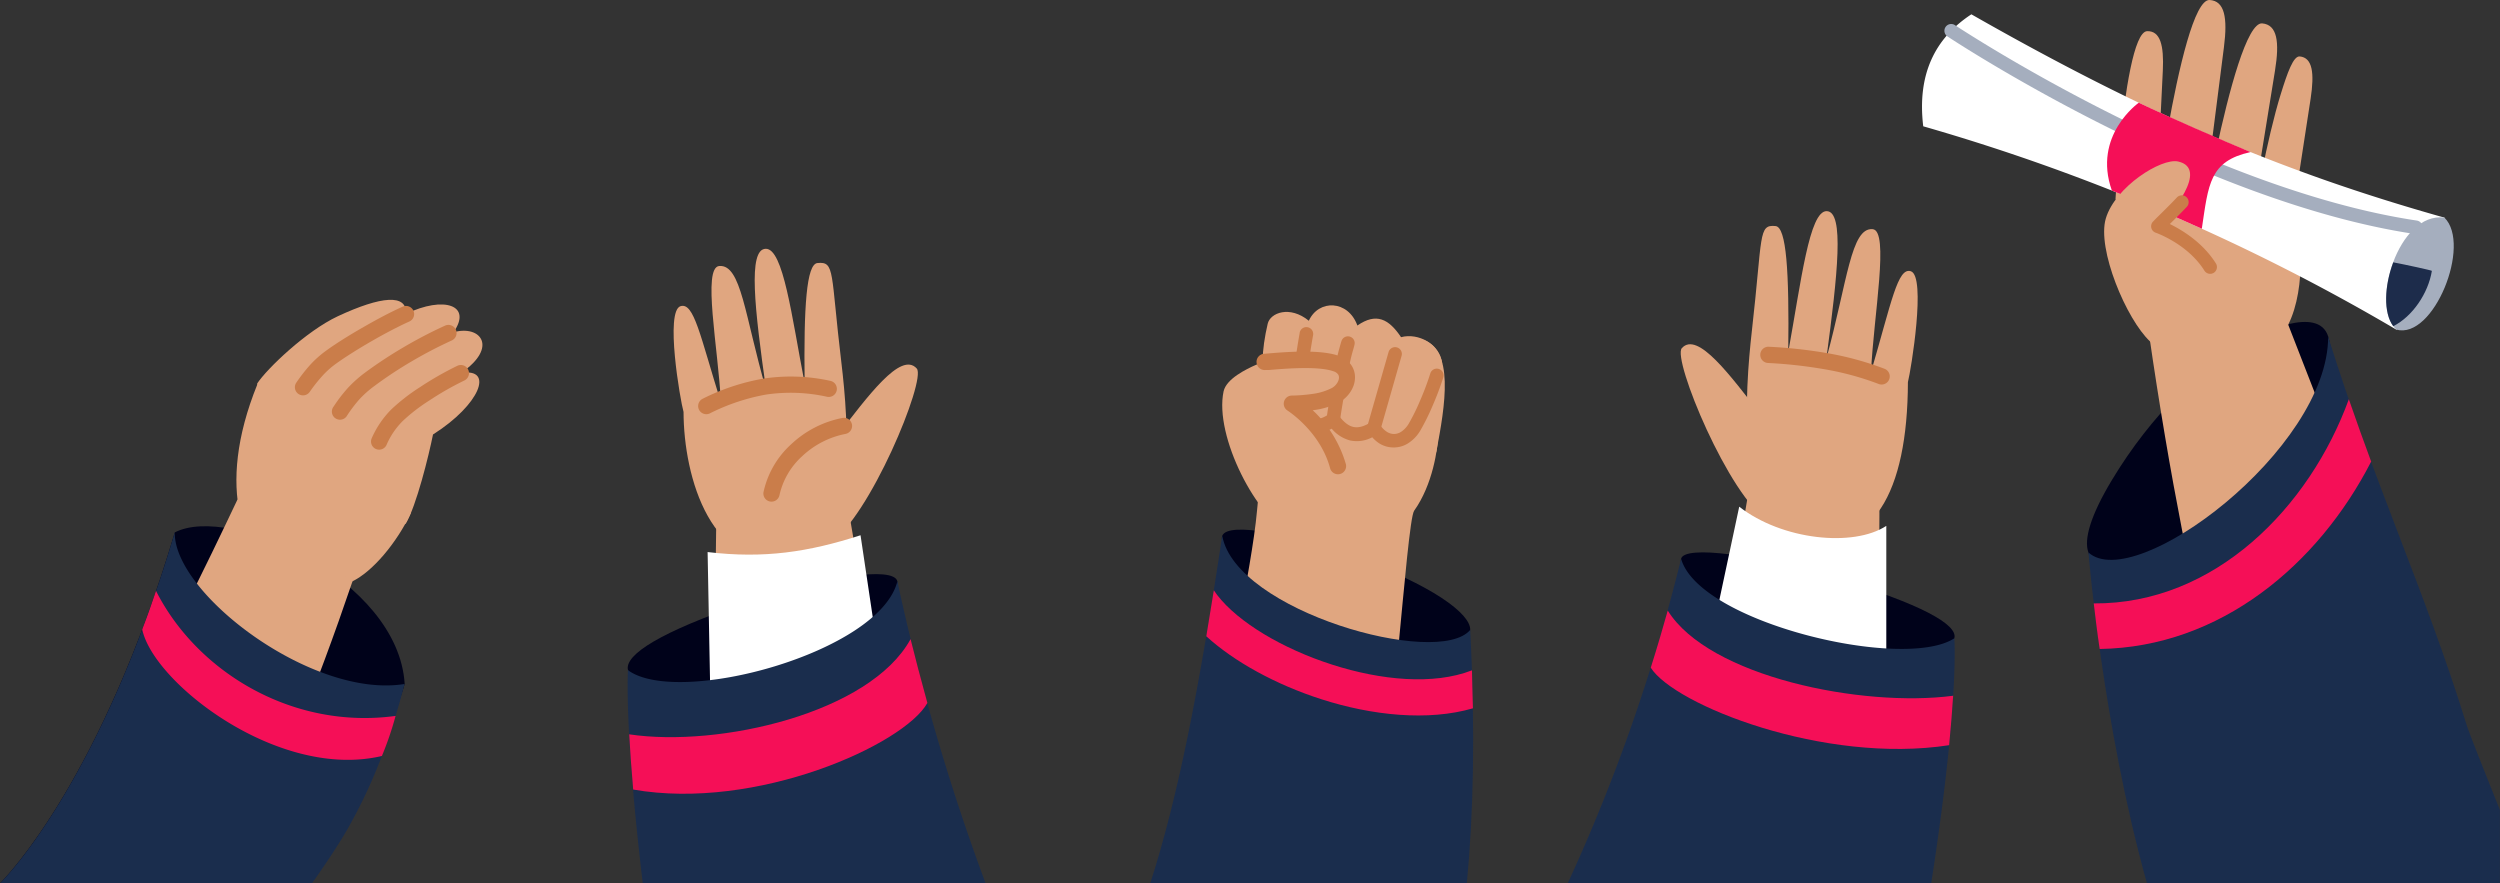 <svg xmlns="http://www.w3.org/2000/svg" viewBox="0 0 743.81 262.82"><rect x="0" y="0" width="743.81" height="262.82" fill="#333333" stroke="none"/><defs><style>.cls-1{fill:#00021a;}.cls-1,.cls-2,.cls-3,.cls-4,.cls-5,.cls-6,.cls-7,.cls-8,.cls-9{fill-rule:evenodd;}.cls-2{fill:#e0a680;}.cls-3{fill:#ca7d4a;}.cls-4{fill:#fff;}.cls-5{fill:#1a2d4d;}.cls-6{fill:#f50f57;}.cls-7{fill:#372523;}.cls-8{fill:#a5aebe;}.cls-9{fill:#1d2c4b;}</style></defs><g id="Capa_2" data-name="Capa 2"><g id="OBJECTS"><path class="cls-1" d="M221.18,179.6c24.16-8.22,44.68-11.21,45.81-6.66s-8.44,25.17-32.61,33.4-46.41-2.4-47.54-7S197,187.83,221.18,179.6Z"/><path class="cls-2" d="M216.17,262.82c-2.36-34.6-4.63-85-2.2-130.79l36,5.1c5.24,30.13,14.39,84.08,18.69,125.69Z"/><path class="cls-2" d="M236.48,166.63c-25,4.48-33.06-24.78-33.11-44.07-1-3.49-5.56-30.06-.88-31.47,4-1.19,5.8,8.75,12,28.62-.82-16.19-5.58-40.17-.49-40.57,6.55-.52,7.55,14.73,13.92,36.73-3.38-24-5.47-41.77-.09-41.85,5.22-.08,7.69,19.87,11.57,40-.3-23,.57-35.44,3.81-35.76,5.29-.51,3.86,2.54,7.14,29.79C252.38,125.07,255.57,163.21,236.48,166.63Z"/><path class="cls-2" d="M272.76,109.65c2.93,3.28-14.26,44.83-26,52-20.17,2.85-19.22-22.43,2.31-32C258,118.22,268,104.31,272.76,109.65Z"/><path class="cls-3" d="M250.55,124.37a2.42,2.42,0,1,1,.91,4.75,26.06,26.06,0,0,0-12.79,6.61,22.08,22.08,0,0,0-6.77,11.65,2.42,2.42,0,0,1-4.75-.91,26.89,26.89,0,0,1,8.21-14.26A30.78,30.78,0,0,1,250.55,124.37Z"/><path class="cls-3" d="M247.07,113.32a2.41,2.41,0,1,1-1,4.73,50.08,50.08,0,0,0-18.06-.67A60.88,60.88,0,0,0,211.18,123a2.42,2.42,0,1,1-2.08-4.38,65.09,65.09,0,0,1,18.2-6A54.53,54.53,0,0,1,247.07,113.32Z"/><path class="cls-4" d="M210.53,164.25c16.85,2,30,0,45.5-5l9.71,65.11-54,4Z"/><path class="cls-5" d="M186.84,199.39c14.87,11,74.94-5.26,80.15-26.45a652.79,652.79,0,0,0,26.25,89.88h-102C185.65,216,186.84,199.39,186.84,199.39Z"/><path class="cls-6" d="M270.92,190.15c1.32,5.34,3,11.74,5,19-6.92,12.4-50.87,32.19-87.54,25.76-.56-6.44-.93-11.89-1.18-16.43C214,222.48,258.88,212.15,270.92,190.15Z"/><path class="cls-1" d="M406.75,167.11c22.15,8.52,32.14,16.87,30.5,21.14s-15.3,14.08-37.46,5.55S362,163.68,363.65,159.41,384.59,158.59,406.75,167.11Z"/><path class="cls-2" d="M427.31,134.58l-11-.56,6.59-33.09C432.85,103.7,430,120.52,427.31,134.58Z"/><path class="cls-2" d="M428,128.78c-.25,5-1.73,15.39-7.26,23.18-2.31,3.25-6.86,80.42-10.78,82.18-9,4-38-20.84-43.16-24.87-3.17-3.7,5.59-39.16,7.19-57.3,1.39-15.65,3.7-31.19,5.49-37.07C395.9,106.92,420.27,115.83,428,128.78Z"/><path class="cls-2" d="M376.8,118.06c1.63,6.26,10.17,4.53,10.73.78,1.14,4.88,6.73,7.92,10.71,3.4.61,5.4,8.51,7.79,11.63,3.3.58,5.11,8.21,7.67,10.49,2.72l8.72-20.16c-.64-5.73-7.14-9.16-12.23-7.78-3.65-5.43-7.35-7.38-13-3.47-2.74-7.64-11.54-7.83-14.44-1.42-5.66-4.62-11.48-2.38-12.24.9C375.35,104.11,375,111.13,376.8,118.06Z"/><path class="cls-2" d="M398.16,107.81c-5.09-.72-19.88-1.31-24.49.74-2.83,1.26-8.82,4.13-9.63,7.91-2.82,13.32,9.93,37.91,20.49,42.77,22,2.06,17.47-27.81-.91-39.62C397.63,122.23,405.3,112.82,398.16,107.81Z"/><path class="cls-3" d="M376.47,110.09a2.42,2.42,0,1,1-.4-4.83l.92-.07c5.06-.43,15.72-1.34,21.31.68a7.18,7.18,0,0,1,4,3.17,6.43,6.43,0,0,1,.84,2.9,7.5,7.5,0,0,1-.45,2.87,9.31,9.31,0,0,1-4.14,4.82A22.38,22.38,0,0,1,391,122l-.43.06a35.47,35.47,0,0,1,9.85,16,2.42,2.42,0,1,1-4.68,1.25c-2.94-11-12.67-17.15-12.69-17.17h0a2.42,2.42,0,0,1,1.27-4.45,46.34,46.34,0,0,0,6-.47,17.69,17.69,0,0,0,5.89-1.75,4.39,4.39,0,0,0,2-2.25,2.82,2.82,0,0,0,.17-1,1.75,1.75,0,0,0-.21-.74,2.51,2.51,0,0,0-1.41-1c-4.56-1.64-14.54-.79-19.28-.39Z"/><path class="cls-3" d="M386.68,99a2,2,0,0,1,4,.71s-.59,3.2-1.14,7.06a2,2,0,0,1-4-.57c.6-4.18,1.16-7.19,1.16-7.2Zm6.48,29.63a2,2,0,0,1-.87-4,7.26,7.26,0,0,0,1.57-.53,10.91,10.91,0,0,0,1.63-.94,2,2,0,0,1,2.78.42h0c1.44,1.92,2.86,3.09,4.34,3.43s3.14-.08,5.17-1.33a2,2,0,0,1,2.75.62h0a6.92,6.92,0,0,0,2.09,2.17,4,4,0,0,0,2.13.65h0a4,4,0,0,0,2.15-.67,7.39,7.39,0,0,0,2.2-2.35,59.6,59.6,0,0,0,3.45-7,80.66,80.66,0,0,0,3-8,2,2,0,0,1,3.86,1.2c-.88,2.78-2,5.74-3.17,8.4a66.18,66.18,0,0,1-3.72,7.5,11.32,11.32,0,0,1-3.45,3.61,7.92,7.92,0,0,1-4.33,1.32h0A8,8,0,0,1,410.5,132a10.06,10.06,0,0,1-2.22-1.9,9.73,9.73,0,0,1-6.57.95,10.72,10.72,0,0,1-5.5-3.51,6.77,6.77,0,0,1-.66.33A12.28,12.28,0,0,1,393.16,128.65Z"/><path class="cls-3" d="M399.07,101.67a2,2,0,1,1,3.94.82c-.09.42-.21.85-.36,1.39a47.94,47.94,0,0,0-1.18,4.84,2,2,0,0,1-4-.74c.45-2.36.93-4,1.26-5.2.15-.52.27-.93.31-1.11Zm-3.24,15.55a2,2,0,1,1,4,.68c-.28,1.65-.53,3.09-.7,4.17s-.33,2.17-.45,3a2,2,0,0,1-4-.52c.12-.9.28-2,.46-3.13C395.36,120,395.6,118.54,395.83,117.22Z"/><path class="cls-3" d="M413.13,104.75a2,2,0,0,1,3.88,1.1L410.68,128a2,2,0,1,1-3.89-1.11Z"/><path class="cls-5" d="M363.65,159.41c4,22.41,64.3,39.37,73.77,28,1.58,30.73.92,55.14-1,75.42H342.22C350.57,236.89,356.76,205.13,363.65,159.41Z"/><path class="cls-6" d="M437.94,199.44q.19,5.81.29,11.3c-13.39,3.89-30,2.15-45.15-2.72-13.41-4.31-25.9-11.14-34.18-18.72q1.11-6.62,2.24-13.68c.31.47.65.94,1,1.41,6.24,8.11,19.48,16,34.22,20.72C410.84,202.4,426.49,203.9,437.94,199.44Z"/><path class="cls-1" d="M628.31,142.88c-6.43,10.69-8.29,17.6-7,21.37,6.3,23.49,39.36,25.71,61.34-1.9,12.9-16.2,13.15-51.91,10.06-62.17-2.87-9.54-20.47-1-25.3,1.84C655,109.36,640.19,123.13,628.31,142.88Z"/><path class="cls-2" d="M639.34,99.08l38.81-9.28L724,207.57c14.65,40.42,7.25,47.72-8.55,55.25H677.05C667.86,237.83,651.81,185.57,639.34,99.08Z"/><path class="cls-2" d="M670,67.39c.68-4.5,4.42-26,8.58-39.39,2-6.45,3.75-11.39,5.66-11.21,3.77.37,4.41,4.85,3.22,12.62l-5.27,34.27C681.61,67.13,675.16,73.14,670,67.39Z"/><path class="cls-2" d="M655.85,63.05c.8-5,5.21-29.08,10.11-44,2.37-7.21,4.86-12.3,7.11-12.09,4.45.41,5.2,5.41,3.79,14.1l-6.21,38.31C670,63.2,662,69.48,655.85,63.05Z"/><path class="cls-2" d="M629.41,59.31c.2-4.41,1.67-25.57,4.45-38.92,1.35-6.45,3-11.08,5-11.12,3.87-.07,5,4.17,4.63,11.79l-1.64,33.62C641.64,58.06,635.32,64.26,629.41,59.31Z"/><path class="cls-2" d="M642.1,56.67c.63-5.05,4.23-29.24,8.62-44.34C652.85,5,655.17-.13,657.42,0c4.46.27,5.38,5.24,4.26,14l-4.91,38.49C656.28,56.34,648.46,62.89,642.1,56.67Z"/><path class="cls-2" d="M634.43,55.36c11.62-10.59,35.2-9.57,48.54,1.42,1.49,11.46,3.47,28.49-2.18,39.85-3.67,7.4-10.58,12.4-23,11.91C626.42,107.27,632.32,70.35,634.43,55.36Z"/><path class="cls-7" d="M649.51,49.33a.61.61,0,1,1-.23-1.19,46.92,46.92,0,0,1,15.5-.44,35.9,35.9,0,0,1,13.41,4.59.61.61,0,0,1-.63,1,34.52,34.52,0,0,0-12.95-4.43A45.59,45.59,0,0,0,649.51,49.33Z"/><path class="cls-5" d="M621.36,164.37s4.17,51.22,17.42,98.45h105V241c-4.37-11-9-22.41-10-25.63-12.22-39.54-27.3-71.1-41.1-115.19C692.72,133.67,635.12,176.87,621.36,164.37Z"/><path class="cls-6" d="M622.94,179.53c.47,3.93,1,8.5,1.76,13.56,35.85-.54,65-25,80.78-55.76-2.22-6-4.44-12.16-6.64-18.55C687.17,150.87,659,179.78,622.94,179.53Z"/><path class="cls-4" d="M572.21,37.58c-1.84-15.3,3.36-26.13,14.32-33.32C638.71,34,678.74,51.1,727.28,64.75c3,14.6-1.12,26-14.32,33.32A608.38,608.38,0,0,0,572.21,37.58Z"/><path class="cls-8" d="M727.28,64.75c8.15,8-3.2,36.39-14.32,33.32C705.12,91,713.5,62.91,727.28,64.75Z"/><path class="cls-9" d="M712.05,97.05c-3-4-2.63-12,0-19,3.41.64,11.51,2.39,11.49,2.54C722.46,87.27,717.77,94.17,712.05,97.05Z"/><path class="cls-8" d="M579.42,10.84a2,2,0,0,1,2.21-3.37c.21.14,73.16,48.52,137.42,58.15a2,2,0,0,1-.59,4C653.33,59.86,579.63,11,579.42,10.84Z"/><path class="cls-6" d="M636.35,30.56c9.31,4.47,24.17,10.9,33.24,14.68-12.24,2.72-12.5,9.5-14.5,22.81q-13.27-6-26.75-11.34c-5.85-16.43,8-26.15,8-26.15Z"/><path class="cls-2" d="M639.71,101.61c5.86,5.51,12.79,6.31,21.46,6.92,2.68-3.38.44-17.94-1.12-23.49-3.57-12.74-18-17.71-18-17.71,3.89-3.42,15.29-17.2,6-19.28-5-1.11-18.68,7.5-21.51,16.91C623.81,74,632.63,95,639.71,101.61Z"/><path class="cls-3" d="M659.29,78.39a2,2,0,0,1-3.43,2.13c-5-8-14.47-11.28-14.5-11.29a2,2,0,0,1-1.23-2.57,1.87,1.87,0,0,1,.48-.76c.54-.58,1.45-1.48,2.5-2.51,1.46-1.45,3.2-3.16,4.54-4.61a2,2,0,0,1,3,2.73c-1.36,1.47-3.16,3.25-4.68,4.75l-.39.39C649.15,68.4,655.37,72.12,659.29,78.39Z"/><path class="cls-1" d="M52,158.41c16.37-8.57,66.53,13.85,68.4,45.09,0,0-9,32.3-29.93,59.32H0C2.44,260.38,30.28,231.37,52,158.41Z"/><path class="cls-2" d="M76.53,114.08c2.92-4.41,14.56-15.58,24-20,12.89-6,20.64-6.73,20.25-.69,11.33-5.45,19.83-2.6,14.14,5.47,8.1-2.3,13.42,4.5,2.24,12.12,10-1.63,5.68,9.43-8.33,18.29-1.23,6.17-4.95,21.28-8.12,26.57C102.16,155.47,74.82,131.86,76.53,114.08Z"/><path class="cls-2" d="M122.21,152.69c-8.81-22.61-31.51-35.55-45.68-38.24C70.24,130,69.19,143,71.38,152.91,75.5,171.59,91.1,179.37,104.76,173,110.83,170.14,118.09,161.43,122.21,152.69Z"/><path class="cls-2" d="M70.66,148.61c-20.25,42.72-41.14,84-68.77,114.21H67.64c14.47-28.23,26.59-58.45,37.25-89.9Z"/><path class="cls-3" d="M92.16,116.58a2.42,2.42,0,1,1-4-2.74,50.43,50.43,0,0,1,4-5.15,30.91,30.91,0,0,1,5-4.45c2.75-2,6.8-4.54,11.11-7,3.91-2.25,8-4.42,11.53-6a2.42,2.42,0,1,1,2,4.41c-3.45,1.56-7.39,3.64-11.11,5.78-4.16,2.39-8.06,4.86-10.69,6.76a25.51,25.51,0,0,0-4.19,3.76A46.18,46.18,0,0,0,92.16,116.58Z"/><path class="cls-3" d="M103.28,123.62a2.42,2.42,0,1,1-4-2.69,45.12,45.12,0,0,1,4.08-5.35,36.39,36.39,0,0,1,5-4.53,128.69,128.69,0,0,1,11.6-7.67,134.77,134.77,0,0,1,12.46-6.5,2.42,2.42,0,1,1,2,4.41,129.35,129.35,0,0,0-12,6.26,121.61,121.61,0,0,0-11.13,7.37,31.12,31.12,0,0,0-4.39,3.92A40.67,40.67,0,0,0,103.28,123.62Z"/><path class="cls-3" d="M115.09,132.17a2.42,2.42,0,1,1-4.51-1.75,28.35,28.35,0,0,1,5.79-8.56,57.6,57.6,0,0,1,8.63-6.7,95.86,95.86,0,0,1,11.08-6.33,2.42,2.42,0,0,1,2.07,4.38,90.13,90.13,0,0,0-10.5,6,52.92,52.92,0,0,0-7.85,6.07A22.79,22.79,0,0,0,115.09,132.17Z"/><path class="cls-5" d="M52,158.41C51.66,176.6,93,208,120.36,203.5a200.77,200.77,0,0,1-7.26,22.75,153.43,153.43,0,0,1-9.74,20.47c-2.36,4.11-6.06,9.78-10.55,16.1H0C2.45,260.37,30.28,231.36,52,158.41Z"/><path class="cls-6" d="M117.7,213a97.35,97.35,0,0,1-4.07,11.92c-30.76,7.29-68.08-21.81-71.31-37.67,1.77-4.58,2.36-6.35,4.1-11.44C58.66,200,87.16,217.18,117.7,213Z"/><path class="cls-1" d="M546.64,172.21c-24.51-7.37-45.31-10-46.47-6s8.56,22.53,33.07,29.89,47.07-2.15,48.22-6.22S571.15,179.57,546.64,172.21Z"/><path class="cls-2" d="M552.7,262.82c3.35-35.13,8.3-89.83,5.79-137.11l-35.58,5c-5.51,31.71-15.41,90.12-19.24,132.07Z"/><path class="cls-2" d="M534.92,159.88c22.27,5.69,32.63-13.39,32.73-46.18.93-3.66,5.49-31.5.87-33-3.92-1.25-5.74,9.16-11.85,30,.81-17,5.52-42.1.48-42.52-6.47-.54-7.46,15.44-13.76,38.49,3.35-25.1,5.41-43.77.09-43.85-5.16-.08-7.59,20.82-11.43,41.92.3-24.16-.56-37.15-3.77-37.48-5.22-.53-3.81,2.66-7.06,31.22C519.2,116.33,516.31,155.13,534.92,159.88Z"/><path class="cls-2" d="M500.38,103.59c-2.89,3.24,14.09,44.31,25.75,51.41,19.93,2.81,19-22.17-2.29-31.69C515,112.06,505.1,98.31,500.38,103.59Z"/><path class="cls-4" d="M517.46,150.75c12.71,9.93,33.93,12.14,43.76,5.71V214l-54.14-14.51Z"/><path class="cls-5" d="M581.46,189.91c-15.08,9.83-76-4.71-81.29-23.67a536.43,536.43,0,0,1-33.74,96.58H574.58C583,208.56,581.46,189.91,581.46,189.91Z"/><path class="cls-6" d="M496.19,181.65c-1.33,4.77-3,10.5-5.05,17,7,11.1,51.59,28.81,88.78,23.06.56-5.77.94-10.65,1.19-14.71C554,210.57,508.4,201.33,496.19,181.65Z"/><path class="cls-3" d="M560.71,109.73a2.42,2.42,0,1,1-1.77,4.51,85.64,85.64,0,0,0-16.53-4.45A137.82,137.82,0,0,0,526.12,108a2.42,2.42,0,1,1,.24-4.83A142.72,142.72,0,0,1,543.23,105,91.07,91.07,0,0,1,560.71,109.73Z"/></g></g></svg>